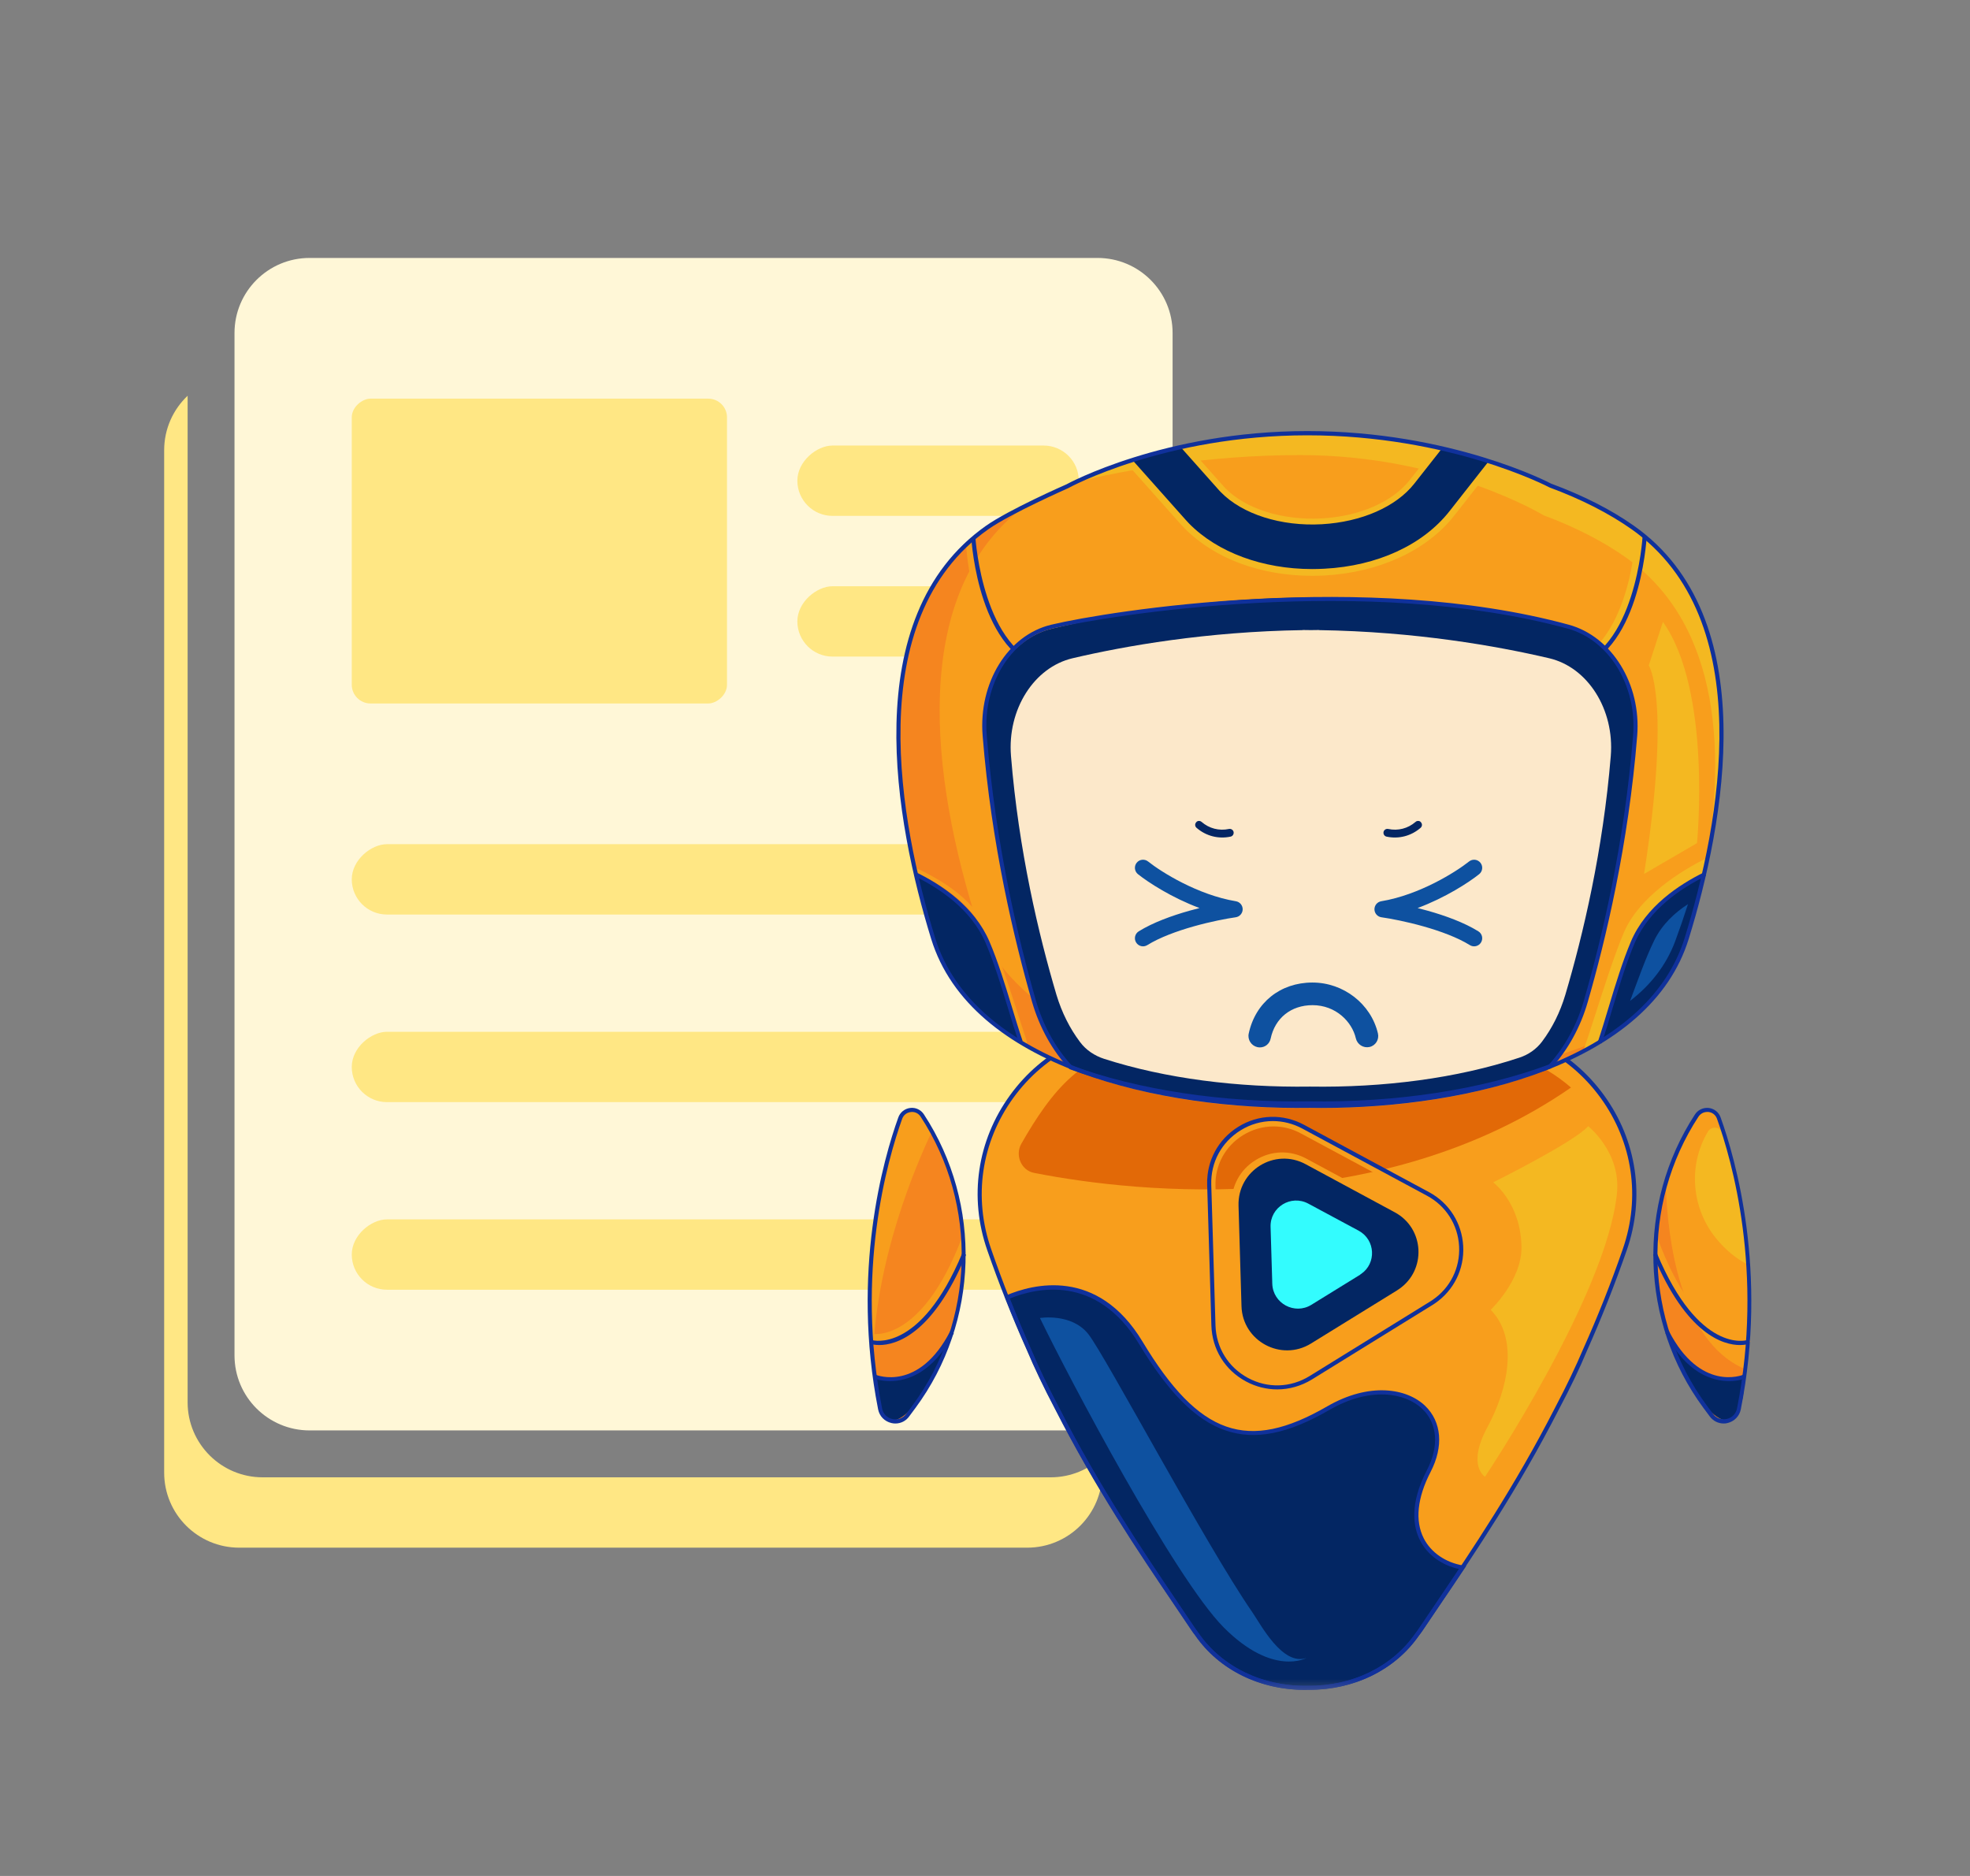 <svg width="105" height="100" viewBox="0 0 105 100" fill="none" xmlns="http://www.w3.org/2000/svg">
<rect x="0" y="0" width="105" height="100" fill="#808080" stroke="none"/>
<path d="M12.499 17.75C12.499 15.541 14.29 13.75 16.5 13.75H58.499C60.709 13.75 62.499 15.541 62.499 17.75V72.25C62.499 74.459 60.709 76.25 58.499 76.25H16.5C14.29 76.25 12.499 74.459 12.499 72.25V17.75Z" fill="#FFF7D7"/>
<path fill-rule="evenodd" clip-rule="evenodd" d="M10 21.096C9.23 21.825 8.75 22.856 8.75 24V78.5C8.75 80.709 10.541 82.5 12.75 82.5H54.75C56.959 82.5 58.75 80.709 58.75 78.5V77.654C58.033 78.334 57.065 78.75 56 78.75H14C11.791 78.75 10 76.959 10 74.75V21.096Z" fill="#FFE784"/>
<rect x="38.749" y="21.25" width="16.25" height="20" rx="1" transform="rotate(90 38.749 21.25)" fill="#FFE784"/>
<rect x="57.499" y="45" width="3.75" height="38.75" rx="1.875" transform="rotate(90 57.499 45)" fill="#FFE784"/>
<rect x="57.499" y="23.75" width="3.75" height="15" rx="1.875" transform="rotate(90 57.499 23.75)" fill="#FFE784"/>
<rect x="57.499" y="31.25" width="3.75" height="15" rx="1.875" transform="rotate(90 57.499 31.25)" fill="#FFE784"/>
<rect x="57.499" y="55" width="3.75" height="38.75" rx="1.875" transform="rotate(90 57.499 55)" fill="#FFE784"/>
<rect x="57.499" y="65" width="3.75" height="38.75" rx="1.875" transform="rotate(90 57.499 65)" fill="#FFE784"/>
<mask id="mask0_24573_142992" style="mask-type:alpha" maskUnits="userSpaceOnUse" x="35" y="21" width="70" height="70">
<rect x="35.417" y="21.25" width="69.167" height="69.167" fill="#D9D9D9"/>
</mask>
<g mask="url(#mask0_24573_142992)">
<path d="M86.602 66.568C88.632 60.726 84.262 54.641 78.079 54.738L75.684 54.775C75.666 54.775 75.654 54.775 75.636 54.775L69.666 54.872L63.697 54.775C63.679 54.775 63.666 54.775 63.648 54.775L61.253 54.738C55.071 54.641 50.7 60.726 52.731 66.568C53.393 68.477 54.104 70.251 54.846 71.899C55.247 72.865 55.764 73.929 56.342 75.029C58.858 79.966 61.515 83.686 63.551 86.731C63.63 86.847 63.715 86.962 63.8 87.072C65.15 89.023 67.399 89.953 69.672 89.923C71.94 89.959 74.195 89.023 75.545 87.072C75.63 86.962 75.715 86.847 75.794 86.731C77.83 83.686 80.487 79.966 83.003 75.029C83.581 73.929 84.097 72.871 84.499 71.899C85.228 70.246 85.939 68.477 86.602 66.568Z" fill="#F89E1C"/>
<path d="M76.177 78.416C77.86 75.157 74.523 72.92 70.815 75.066C66.396 77.619 63.782 76.471 60.833 71.583C58.438 67.608 54.937 68.635 53.709 69.158C54.092 70.124 54.481 71.06 54.882 71.954C55.283 72.92 55.8 73.984 56.378 75.085C58.894 80.02 61.551 83.741 63.587 86.786C63.666 86.902 63.751 87.017 63.836 87.127C65.186 89.078 67.435 90.008 69.709 89.978C71.976 90.014 74.231 89.078 75.581 87.127C75.666 87.017 75.751 86.902 75.83 86.786C76.493 85.789 77.228 84.726 77.994 83.564C76.231 83.279 74.547 81.564 76.177 78.416Z" fill="#032663"/>
<path d="M69.557 90.081C67.156 90.081 64.979 89.005 63.721 87.181C63.636 87.072 63.551 86.957 63.472 86.835C63.18 86.397 62.87 85.941 62.554 85.473C60.706 82.744 58.414 79.352 56.256 75.121C55.642 73.954 55.138 72.896 54.755 71.984C54.347 71.079 53.952 70.136 53.581 69.188L53.545 69.091L53.642 69.048C55.022 68.459 58.493 67.522 60.9 71.522C63.916 76.525 66.487 77.425 70.736 74.969C72.997 73.662 74.985 74.009 75.952 74.933C76.839 75.784 76.955 77.103 76.249 78.464C75.538 79.844 75.411 81.066 75.885 82.002C76.268 82.756 77.052 83.297 77.982 83.449L78.152 83.473L78.055 83.613C77.623 84.264 77.204 84.884 76.797 85.479C76.481 85.948 76.177 86.397 75.885 86.829C75.806 86.951 75.721 87.066 75.635 87.175C74.359 89.023 72.14 90.112 69.678 90.069C69.636 90.081 69.593 90.081 69.557 90.081ZM69.678 89.862C72.067 89.899 74.219 88.853 75.459 87.06C75.544 86.944 75.629 86.835 75.702 86.719C75.994 86.282 76.298 85.832 76.614 85.364C76.991 84.811 77.374 84.233 77.775 83.638C76.845 83.443 76.073 82.878 75.684 82.106C75.332 81.406 75.107 80.191 76.055 78.367L76.152 78.416L76.055 78.367C76.712 77.097 76.62 75.875 75.8 75.097C74.888 74.227 73.003 73.911 70.845 75.164C66.517 77.668 63.77 76.714 60.712 71.644C58.444 67.887 55.211 68.653 53.825 69.218C54.183 70.13 54.566 71.036 54.955 71.911C55.332 72.823 55.837 73.869 56.451 75.036C58.602 79.255 60.894 82.641 62.736 85.364C63.052 85.832 63.362 86.288 63.654 86.726C63.733 86.841 63.812 86.951 63.897 87.066C65.137 88.853 67.301 89.905 69.678 89.862Z" fill="#10319B"/>
<path d="M47.983 59.602C47.114 62.021 45.49 67.887 46.907 75.109C47.047 75.814 47.959 76.015 48.384 75.437L48.718 74.987C52.092 70.416 52.268 64.228 49.162 59.468C48.864 59.006 48.171 59.085 47.983 59.602Z" fill="#F5851F"/>
<path d="M69.782 90.081C69.739 90.081 69.703 90.081 69.66 90.081C67.216 90.118 64.98 89.035 63.703 87.181C63.618 87.072 63.533 86.957 63.454 86.835C63.162 86.397 62.852 85.941 62.536 85.473C60.688 82.744 58.396 79.352 56.238 75.121C55.624 73.954 55.12 72.896 54.737 71.984C53.959 70.24 53.247 68.446 52.621 66.647C51.636 63.82 52.08 60.805 53.831 58.386C55.575 55.979 58.275 54.629 61.253 54.672L63.642 54.708H63.691L69.66 54.805L75.63 54.708H75.66L78.073 54.672C81.052 54.623 83.751 55.979 85.496 58.386C87.246 60.805 87.69 63.82 86.705 66.647C86.079 68.446 85.368 70.246 84.59 71.99C84.213 72.902 83.709 73.96 83.088 75.127C80.93 79.352 78.633 82.75 76.791 85.479C76.475 85.947 76.165 86.403 75.873 86.841C75.794 86.963 75.709 87.078 75.624 87.188C74.365 89.005 72.189 90.081 69.782 90.081ZM69.66 89.862C72.049 89.899 74.201 88.853 75.441 87.06C75.526 86.944 75.611 86.835 75.684 86.719C75.976 86.282 76.286 85.826 76.602 85.358C78.444 82.634 80.736 79.242 82.888 75.03C83.502 73.869 84 72.817 84.383 71.911C85.161 70.173 85.873 68.379 86.493 66.586C87.453 63.826 87.022 60.884 85.313 58.526C83.611 56.179 80.967 54.86 78.073 54.903L75.684 54.939H75.654L69.666 55.036L63.691 54.939H63.642L61.247 54.903C58.353 54.86 55.709 56.179 54.007 58.526C52.299 60.89 51.867 63.826 52.828 66.586C53.448 68.379 54.159 70.173 54.937 71.911C55.314 72.823 55.819 73.869 56.433 75.036C58.584 79.254 60.876 82.641 62.718 85.364C63.034 85.832 63.344 86.288 63.636 86.725C63.715 86.841 63.794 86.95 63.879 87.066C65.125 88.853 67.29 89.905 69.66 89.862Z" fill="#10319B"/>
<path d="M83.733 57.972C82.195 56.641 80.237 55.839 78.049 55.881L75.648 55.924C75.63 55.924 75.618 55.924 75.599 55.924L69.6 56.027L63.6 55.924C63.581 55.924 63.569 55.924 63.551 55.924L61.15 55.881C57.819 55.827 56.007 58.222 54.439 60.963C54.086 61.583 54.433 62.386 55.108 62.52C60.791 63.644 73.721 64.902 83.733 57.972Z" fill="#E26907"/>
<path d="M68.104 74.008C67.532 74.008 66.955 73.869 66.426 73.583C65.302 72.975 64.609 71.85 64.566 70.574L64.347 63.255C64.311 61.978 64.937 60.811 66.025 60.143C67.113 59.468 68.432 59.431 69.557 60.039L76.055 63.535C77.143 64.118 77.83 65.2 77.897 66.434C77.964 67.668 77.392 68.817 76.377 69.51C76.347 69.534 76.31 69.553 76.28 69.577L76.237 69.601L69.964 73.48C69.387 73.826 68.742 74.008 68.104 74.008ZM67.879 60.045C67.32 60.045 66.754 60.203 66.25 60.513C65.296 61.103 64.748 62.124 64.785 63.243L65.004 70.562C65.04 71.68 65.648 72.665 66.633 73.194C67.618 73.723 68.779 73.692 69.727 73.103L76.043 69.2C76.073 69.182 76.104 69.164 76.128 69.145C77.016 68.537 77.514 67.534 77.453 66.453C77.398 65.376 76.797 64.428 75.842 63.918L69.344 60.422C68.882 60.167 68.377 60.045 67.879 60.045Z" fill="#F89E1C"/>
<path d="M68.073 74.063C67.508 74.063 66.937 73.923 66.408 73.638C65.289 73.036 64.602 71.924 64.566 70.653L64.341 63.152C64.304 61.887 64.924 60.732 66 60.064C67.076 59.395 68.389 59.358 69.508 59.96L76.164 63.547C77.24 64.124 77.921 65.2 77.988 66.422C78.055 67.644 77.49 68.787 76.486 69.474C76.456 69.498 76.42 69.516 76.389 69.54L76.347 69.565L69.915 73.54C69.344 73.887 68.712 74.063 68.073 74.063ZM67.842 59.76C67.247 59.76 66.651 59.924 66.116 60.258C65.107 60.884 64.523 61.966 64.56 63.152L64.785 70.653C64.821 71.838 65.466 72.884 66.511 73.449C67.557 74.015 68.784 73.978 69.8 73.352L76.268 69.352C76.298 69.334 76.328 69.31 76.359 69.291C77.301 68.647 77.83 67.583 77.769 66.434C77.708 65.291 77.07 64.282 76.061 63.741L69.405 60.155C68.912 59.893 68.377 59.76 67.842 59.76Z" fill="#10319B"/>
<path d="M49.162 59.468C48.864 59.012 48.171 59.091 47.983 59.601C47.217 61.729 45.867 66.525 46.524 72.561C46.627 67.182 48.852 62.033 49.673 60.312C49.509 60.027 49.344 59.741 49.162 59.468Z" fill="#F89E1C"/>
<path d="M46.773 71.577C46.506 71.577 46.342 71.528 46.317 71.522L46.445 71.103L46.378 71.31L46.439 71.097C46.463 71.103 49.095 71.674 51.266 65.985L51.381 66.842C49.612 71.322 47.679 71.577 46.773 71.577Z" fill="#F89E1C"/>
<path d="M46.615 73.383C46.615 73.383 48.913 74.513 50.676 70.994C50.676 70.994 49.217 75.364 47.661 75.717C47.661 75.717 46.652 75.942 46.615 73.383Z" fill="#032663"/>
<path d="M47.727 75.881C47.655 75.881 47.588 75.875 47.515 75.857C47.15 75.772 46.877 75.498 46.803 75.127C45.363 67.79 47.077 61.796 47.88 59.565C47.977 59.292 48.22 59.097 48.512 59.061C48.803 59.024 49.089 59.158 49.247 59.407C52.366 64.179 52.183 70.465 48.797 75.048L48.463 75.498C48.293 75.741 48.019 75.881 47.727 75.881ZM48.609 59.273C48.585 59.273 48.566 59.273 48.542 59.279C48.329 59.304 48.159 59.438 48.086 59.638C47.29 61.857 45.588 67.802 47.016 75.085C47.071 75.364 47.278 75.577 47.563 75.644C47.843 75.705 48.129 75.601 48.299 75.37L48.633 74.92C51.965 70.41 52.141 64.222 49.071 59.529C48.968 59.365 48.797 59.273 48.609 59.273Z" fill="#10319B"/>
<path d="M47.442 73.619C46.925 73.619 46.585 73.486 46.579 73.479L46.664 73.279C46.755 73.315 48.974 74.191 50.645 70.963L50.84 71.066C49.721 73.218 48.323 73.619 47.442 73.619Z" fill="#10319B"/>
<path d="M46.864 71.699C46.603 71.699 46.445 71.65 46.42 71.644L46.487 71.438C46.512 71.444 49.053 72.167 51.29 66.799L51.49 66.885C49.703 71.17 47.727 71.699 46.864 71.699Z" fill="#10319B"/>
<path d="M91.617 59.602C92.486 62.021 94.109 67.887 92.693 75.109C92.553 75.814 91.641 76.015 91.215 75.437L90.881 74.987C87.507 70.416 87.331 64.228 90.437 59.468C90.735 59.006 91.428 59.085 91.617 59.602Z" fill="#F89E1C"/>
<path d="M91.033 60.319C91.027 60.331 91.021 60.337 91.015 60.349C89.951 62.161 90.164 64.465 91.514 66.07C91.957 66.598 92.498 67.079 93.137 67.395C93.131 64.106 92.286 61.565 91.793 60.374C91.66 60.051 91.21 60.021 91.033 60.319Z" fill="#F4B821"/>
<path d="M88.784 63.201C87.684 67.176 88.395 71.541 90.881 74.987L91.203 75.437C91.24 75.492 91.288 75.535 91.337 75.577L92.444 75.516C92.547 75.407 92.62 75.273 92.65 75.109C92.79 74.38 92.899 73.668 92.984 72.969C89.507 71.48 88.881 65.93 88.784 63.201Z" fill="#F5851F"/>
<path d="M92.778 71.589C91.86 71.589 89.891 71.018 88.17 66.653L88.316 65.917C90.511 71.948 93.125 71.115 93.149 71.109L93.295 71.522C93.264 71.528 93.082 71.589 92.778 71.589Z" fill="#F89E1C"/>
<path d="M92.984 73.383C92.984 73.383 90.687 74.513 88.924 70.994C88.924 70.994 90.383 75.364 91.939 75.717C91.939 75.717 92.948 75.942 92.984 73.383Z" fill="#032663"/>
<path d="M91.872 75.881C91.58 75.881 91.307 75.747 91.124 75.498L90.79 75.048C87.404 70.465 87.228 64.179 90.34 59.407C90.504 59.158 90.784 59.03 91.076 59.061C91.368 59.097 91.611 59.286 91.708 59.565C92.51 61.802 94.231 67.796 92.784 75.127C92.711 75.492 92.437 75.772 92.073 75.857C92.012 75.875 91.945 75.881 91.872 75.881ZM90.991 59.274C90.802 59.274 90.638 59.365 90.529 59.523C87.459 64.216 87.635 70.404 90.966 74.915L91.301 75.364C91.471 75.595 91.757 75.699 92.036 75.638C92.316 75.577 92.522 75.364 92.583 75.079C94.018 67.796 92.31 61.851 91.513 59.632C91.44 59.432 91.27 59.298 91.058 59.274C91.033 59.274 91.015 59.274 90.991 59.274Z" fill="#10319B"/>
<path d="M92.158 73.62C91.276 73.62 89.878 73.218 88.76 71.06L88.954 70.957C90.626 74.191 92.845 73.316 92.936 73.273L93.021 73.474C93.015 73.486 92.675 73.62 92.158 73.62Z" fill="#10319B"/>
<path d="M92.735 71.699C91.872 71.699 89.897 71.17 88.109 66.885L88.31 66.799C90.559 72.185 93.088 71.444 93.112 71.438L93.179 71.644C93.155 71.65 92.997 71.699 92.735 71.699Z" fill="#10319B"/>
<path d="M68.511 72.325C68.073 72.325 67.636 72.215 67.229 71.996C66.365 71.534 65.837 70.677 65.806 69.699L65.642 64.216C65.612 63.237 66.092 62.349 66.925 61.839C67.757 61.322 68.766 61.298 69.624 61.76L74.487 64.38C75.32 64.83 75.842 65.656 75.891 66.599C75.94 67.541 75.508 68.422 74.73 68.951C74.706 68.969 74.681 68.981 74.657 69L74.626 69.018L69.928 71.924C69.49 72.185 69.004 72.325 68.511 72.325ZM68.341 61.869C67.928 61.869 67.52 61.985 67.15 62.21C66.457 62.641 66.055 63.383 66.08 64.203L66.244 69.687C66.268 70.507 66.712 71.225 67.435 71.614C68.153 72.003 69.004 71.978 69.697 71.547L74.42 68.623C74.444 68.611 74.462 68.592 74.481 68.58C75.131 68.136 75.49 67.401 75.447 66.617C75.405 65.833 74.967 65.14 74.274 64.763L69.411 62.143C69.076 61.96 68.712 61.869 68.341 61.869Z" fill="#F89E1C"/>
<path d="M74.493 68.762C74.517 68.75 74.541 68.732 74.56 68.72C76.037 67.711 75.933 65.48 74.341 64.623L69.587 62.057C67.94 61.17 65.958 62.398 66.013 64.27L66.171 69.626C66.226 71.492 68.286 72.598 69.873 71.619L74.469 68.781C74.475 68.774 74.487 68.768 74.493 68.762Z" fill="#032663"/>
<path d="M72.505 67.936C72.517 67.93 72.529 67.918 72.542 67.912C73.374 67.346 73.314 66.088 72.414 65.602L69.733 64.161C68.803 63.662 67.685 64.355 67.721 65.407L67.812 68.428C67.843 69.48 69.004 70.106 69.897 69.553L72.487 67.954C72.493 67.948 72.499 67.942 72.505 67.936Z" fill="#33FCFE"/>
<path d="M84.65 60.034C83.909 60.879 79.587 63.025 79.587 63.025C79.587 63.025 81.07 64.137 81.094 66.489C81.112 68.246 79.453 69.821 79.453 69.821C80.948 71.347 80.383 74.039 79.277 76.082C78.17 78.124 79.149 78.72 79.149 78.72C79.149 78.72 85.617 69.055 86.182 63.626C86.413 61.42 84.65 60.034 84.65 60.034Z" fill="#F4B821"/>
<path d="M55.429 70.258C55.429 70.258 57.107 69.979 58.007 71.115C58.906 72.252 64.256 82.337 66.748 85.942C67.198 86.592 68.353 88.823 69.635 88.379C69.635 88.379 67.848 89.394 65.216 86.744C62.59 84.088 56.973 73.456 55.429 70.258Z" fill="#0E51A0"/>
<path d="M52.617 28.122C53.836 27.263 55.293 26.532 56.901 25.923L56.798 25.947C56.798 25.947 61.966 23.089 69.675 23.089C77.359 23.089 82.588 25.862 82.618 25.88C84.276 26.495 85.763 27.239 87.012 28.116C93.027 32.352 92.534 41.45 89.895 50.025C87.987 56.265 78.901 59.105 69.821 58.965C60.741 59.105 51.654 56.265 49.735 50.025C47.096 41.456 46.602 32.358 52.617 28.122Z" fill="#F89E1C"/>
<path d="M52.617 28.152C53.257 27.701 53.964 27.287 54.719 26.903C48.827 31.187 49.326 40.237 51.947 48.769C53.866 55.021 62.947 57.861 72.033 57.727C77.195 57.806 82.356 56.916 86.208 54.991C82.289 57.843 76.055 59.159 69.814 59.062C60.734 59.202 51.648 56.356 49.728 50.103C47.096 41.517 46.602 32.4 52.617 28.152Z" fill="#F5851F"/>
<path d="M55.427 35.782C51.74 35.014 51.496 29.14 51.484 28.884L51.923 28.872C51.923 28.926 52.166 34.655 55.512 35.35L55.427 35.782Z" fill="#F89E1C"/>
<path d="M83.417 36.008L83.295 35.587C86.964 34.521 87.177 28.561 87.177 28.5L87.616 28.512C87.609 28.768 87.39 34.856 83.417 36.008Z" fill="#F4B821"/>
<path d="M69.949 28.311C67.883 28.311 65.963 27.635 64.842 26.495C64.805 26.459 64.769 26.422 64.732 26.379L62.721 24.112L63.215 23.674L65.226 25.934C65.25 25.965 65.281 25.995 65.311 26.026C66.402 27.135 68.364 27.744 70.442 27.635C72.46 27.525 74.215 26.757 75.135 25.593L76.573 23.765L77.091 24.173L75.653 26.002C74.623 27.318 72.685 28.171 70.479 28.293C70.296 28.305 70.126 28.311 69.949 28.311Z" fill="#F4B821"/>
<path d="M69.936 30.694C67.2 30.694 64.72 29.774 63.142 28.165C63.087 28.11 63.026 28.049 62.971 27.988L62.91 27.921L60.149 24.819L60.643 24.38L63.459 27.549C63.507 27.604 63.556 27.659 63.611 27.708C65.067 29.183 67.377 30.036 69.936 30.036C70.144 30.036 70.357 30.03 70.57 30.017C73.3 29.865 75.647 28.793 77 27.068L79.053 24.454L79.571 24.862L77.518 27.476C76.049 29.347 73.526 30.511 70.607 30.676C70.388 30.688 70.162 30.694 69.936 30.694Z" fill="#F4B821"/>
<path d="M86.671 29.725C85.422 28.842 83.935 28.086 82.277 27.471C82.241 27.452 77 24.259 69.315 24.259C64.257 24.253 59.839 25.1 57.389 25.679C58.943 24.948 63.489 23.089 69.681 23.089C77.366 23.089 82.594 25.886 82.625 25.904C84.282 26.526 85.769 27.275 87.019 28.159C92.381 31.968 92.57 39.677 90.675 47.429C92.174 40.225 91.674 33.278 86.671 29.725Z" fill="#F4B821"/>
<path d="M83.776 35.709L83.734 35.496C87.171 34.783 87.543 28.665 87.549 28.604L87.768 28.616C87.75 28.872 87.378 34.96 83.776 35.709Z" fill="#10319B"/>
<path d="M77.256 27.251L79.309 24.637C78.59 24.405 77.755 24.167 76.823 23.948L75.385 25.776C74.41 27.019 72.563 27.824 70.455 27.945C68.285 28.067 66.225 27.415 65.074 26.239C65.037 26.203 65.007 26.172 64.976 26.136L62.965 23.875C62.008 24.088 61.149 24.332 60.399 24.569L63.16 27.671L63.221 27.738C63.276 27.793 63.325 27.854 63.379 27.909C64.897 29.451 67.31 30.334 69.937 30.334C70.15 30.334 70.369 30.328 70.589 30.316C73.41 30.17 75.842 29.049 77.256 27.251Z" fill="#032663"/>
<path d="M55.786 35.709C52.184 34.96 51.788 28.933 51.77 28.677L51.989 28.665C51.995 28.726 52.392 34.783 55.829 35.496L55.786 35.709Z" fill="#10319B"/>
<path d="M69.772 58.885C65.281 58.952 60.796 58.33 57.078 56.965C56.213 56.039 55.524 54.844 55.122 53.455C54.092 49.89 52.934 44.905 52.489 39.305C52.27 36.55 53.824 34.051 56.054 33.515C59.095 32.784 63.788 31.937 69.358 31.852V31.845C69.516 31.845 69.669 31.852 69.827 31.852C69.986 31.852 70.138 31.845 70.296 31.845V31.852C75.866 31.937 80.449 32.644 83.49 33.375C85.72 33.911 87.384 36.55 87.165 39.305C86.72 44.905 85.562 49.89 84.532 53.455C84.136 54.814 83.472 55.984 82.631 56.91C78.871 58.312 74.318 58.952 69.772 58.885Z" fill="#032663"/>
<path d="M85.282 55.521L84.398 56.003C84.562 55.515 84.837 54.692 85.019 54.113C85.507 52.59 86.062 50.859 86.555 49.701C87.354 47.83 89.572 46.417 91.028 45.71L90.778 46.666C89.419 47.331 87.878 48.275 87.159 49.963C86.677 51.097 86.129 52.809 85.641 54.321C85.464 54.893 85.446 55.034 85.282 55.521Z" fill="#F4B821"/>
<path d="M54.628 55.662C54.579 55.662 54.537 55.631 54.525 55.589C54.378 55.156 54.226 54.681 54.068 54.199C53.592 52.73 53.05 51.061 52.544 49.872C51.807 48.148 50.222 47.191 48.766 46.478C48.711 46.453 48.686 46.386 48.717 46.332C48.741 46.277 48.808 46.252 48.863 46.283C50.356 47.008 51.983 47.995 52.751 49.787C53.263 50.987 53.805 52.657 54.281 54.132C54.439 54.614 54.592 55.083 54.732 55.522C54.75 55.576 54.72 55.643 54.665 55.662C54.653 55.662 54.64 55.662 54.628 55.662Z" fill="#F89E1C"/>
<path d="M90.851 46.636C90.589 47.77 90.285 48.909 89.937 50.037C89.224 52.364 87.536 54.217 85.227 55.631C85.824 53.845 86.323 51.853 86.994 50.274C87.792 48.416 89.566 47.258 90.851 46.636Z" fill="#032663"/>
<path d="M89.285 50.177C89.529 49.519 89.755 48.861 89.968 48.197C89.285 48.635 88.585 49.269 88.158 50.153C87.701 51.091 87.299 52.249 86.884 53.352C87.969 52.517 88.804 51.463 89.285 50.177Z" fill="#0E51A0"/>
<path d="M85.367 55.619L85.16 55.552C85.367 54.936 85.562 54.284 85.751 53.657C86.11 52.462 86.488 51.231 86.927 50.189C87.719 48.324 89.493 47.154 90.833 46.496L90.931 46.691C89.621 47.331 87.902 48.464 87.128 50.268C86.689 51.298 86.317 52.523 85.958 53.711C85.769 54.351 85.574 55.003 85.367 55.619Z" fill="#10319B"/>
<path d="M48.766 46.636C49.028 47.77 49.332 48.909 49.68 50.037C50.393 52.364 52.081 54.217 54.391 55.631C53.793 53.845 53.294 51.853 52.623 50.274C51.831 48.416 50.051 47.258 48.766 46.636Z" fill="#032663"/>
<path d="M70.418 59.062C70.217 59.062 70.016 59.062 69.821 59.056C61.819 59.178 51.74 56.893 49.631 50.049C47.742 43.919 45.615 32.913 52.556 28.025L52.617 28.117L52.556 28.025C53.769 27.172 56.712 25.874 56.84 25.819C56.883 25.795 62.032 22.979 69.681 22.979C77.353 22.979 82.624 25.752 82.679 25.782C84.379 26.41 85.867 27.166 87.085 28.025C94.026 32.913 91.9 43.919 90.01 50.043C87.951 56.722 78.31 59.062 70.418 59.062ZM69.815 58.837C70.01 58.837 70.211 58.843 70.412 58.843C78.231 58.843 87.774 56.545 89.797 49.982C91.668 43.912 93.783 33.016 86.957 28.208C85.751 27.361 84.282 26.611 82.588 25.984C82.521 25.947 77.292 23.205 69.681 23.205C62.093 23.205 56.987 25.99 56.938 26.02C56.901 26.038 53.885 27.367 52.684 28.208C45.853 33.01 47.974 43.912 49.838 49.982C51.91 56.71 61.898 58.959 69.815 58.837Z" fill="#10319B"/>
<path d="M69.821 57.922C65.969 57.977 62.124 57.496 58.845 56.441C58.339 56.277 57.882 55.972 57.565 55.546C57.023 54.827 56.596 53.98 56.31 53.035C55.359 49.829 54.293 45.338 53.885 40.298C53.683 37.818 55.115 35.569 57.169 35.088C59.972 34.43 64.299 33.668 69.437 33.589V33.583C69.583 33.583 69.723 33.583 69.869 33.589C70.016 33.589 70.156 33.583 70.302 33.583V33.589C75.439 33.668 79.76 34.43 82.569 35.088C84.629 35.569 86.055 37.818 85.854 40.298C85.44 45.338 84.379 49.829 83.429 53.035C83.148 53.973 82.728 54.808 82.192 55.521C81.887 55.93 81.46 56.222 80.979 56.38C77.651 57.484 73.739 57.983 69.821 57.922Z" fill="#FCE8CA"/>
<path fill-rule="evenodd" clip-rule="evenodd" d="M60.584 45.991C60.733 45.804 61.005 45.774 61.192 45.922C61.898 46.485 63.842 47.705 65.872 48.042C66.082 48.077 66.236 48.26 66.234 48.473C66.231 48.686 66.073 48.866 65.862 48.896C65.363 48.967 64.517 49.129 63.623 49.381C62.724 49.635 61.809 49.971 61.151 50.38C60.948 50.507 60.682 50.444 60.556 50.242C60.429 50.039 60.492 49.772 60.694 49.646C61.455 49.173 62.462 48.81 63.389 48.549C63.573 48.497 63.755 48.448 63.934 48.404C62.45 47.85 61.211 47.043 60.653 46.599C60.467 46.45 60.436 46.178 60.584 45.991Z" fill="#0E51A0"/>
<path d="M63.953 43.766C63.984 43.771 64.019 43.788 64.046 43.814C64.448 44.163 64.977 44.301 65.501 44.189C65.616 44.166 65.726 44.238 65.75 44.348C65.772 44.463 65.701 44.573 65.59 44.597C64.94 44.736 64.279 44.565 63.775 44.128C63.687 44.05 63.677 43.921 63.756 43.833C63.798 43.771 63.877 43.748 63.953 43.766Z" fill="#032663"/>
<path fill-rule="evenodd" clip-rule="evenodd" d="M78.907 45.991C78.758 45.804 78.487 45.774 78.3 45.922C77.594 46.485 75.65 47.705 73.62 48.042C73.409 48.077 73.256 48.26 73.258 48.473C73.261 48.686 73.418 48.866 73.629 48.896C74.129 48.967 74.975 49.129 75.868 49.381C76.768 49.635 77.683 49.971 78.341 50.38C78.543 50.507 78.81 50.444 78.936 50.242C79.062 50.039 79 49.772 78.797 49.646C78.036 49.173 77.029 48.81 76.103 48.549C75.919 48.497 75.736 48.448 75.558 48.404C77.042 47.85 78.281 47.043 78.838 46.599C79.025 46.45 79.056 46.178 78.907 45.991Z" fill="#0E51A0"/>
<path d="M75.538 43.766C75.507 43.771 75.473 43.788 75.446 43.814C75.043 44.163 74.515 44.301 73.991 44.189C73.876 44.166 73.766 44.238 73.742 44.348C73.719 44.463 73.791 44.573 73.901 44.597C74.551 44.736 75.213 44.565 75.717 44.128C75.805 44.05 75.814 43.921 75.736 43.833C75.693 43.771 75.615 43.748 75.538 43.766Z" fill="#032663"/>
<path d="M67.15 55.833C67.106 55.831 67.062 55.829 67.016 55.818C66.692 55.743 66.486 55.419 66.556 55.095C66.91 53.444 68.24 52.377 69.945 52.375C71.606 52.371 73.075 53.516 73.443 55.088C73.519 55.416 73.318 55.739 72.993 55.811C72.667 55.883 72.342 55.676 72.266 55.349C72.062 54.468 71.203 53.582 69.958 53.581C68.815 53.582 67.96 54.264 67.725 55.362C67.667 55.645 67.426 55.834 67.15 55.833Z" fill="#0E51A0"/>
<path d="M69.09 58.934C64.647 58.934 60.491 58.27 57.036 57.002L57.011 56.996L56.993 56.978C56.091 56.009 55.408 54.778 55.012 53.419C54.068 50.14 52.837 45.015 52.374 39.219C52.148 36.398 53.714 33.857 56.024 33.302C59.126 32.559 72.898 30.377 83.618 33.302C85.915 33.93 87.482 36.471 87.262 39.219C86.799 45.015 85.574 50.14 84.624 53.419C84.24 54.753 83.569 55.966 82.698 56.923L82.68 56.941L82.655 56.953C79.047 58.306 74.471 59.013 69.766 58.94C69.541 58.934 69.315 58.934 69.09 58.934ZM69.772 58.708C74.44 58.782 78.974 58.081 82.558 56.746C83.399 55.814 84.045 54.644 84.416 53.352C85.361 50.085 86.586 44.972 87.043 39.195C87.256 36.55 85.757 34.106 83.557 33.509C72.88 30.596 59.162 32.772 56.073 33.509C53.873 34.039 52.374 36.483 52.593 39.195C53.056 44.972 54.275 50.085 55.219 53.352C55.603 54.674 56.262 55.868 57.133 56.807C60.686 58.099 65.171 58.782 69.772 58.708Z" fill="#10319B"/>
<path d="M54.293 55.546C54.092 54.949 53.903 54.327 53.72 53.724C53.361 52.541 52.983 51.323 52.538 50.274C51.77 48.471 50.046 47.331 48.735 46.697L48.833 46.502C50.174 47.154 51.941 48.324 52.739 50.195C53.19 51.249 53.568 52.48 53.928 53.663C54.11 54.266 54.299 54.888 54.5 55.479L54.293 55.546Z" fill="#10319B"/>
<path d="M87.628 46.587L90.45 44.942C90.45 44.942 91.254 36.837 88.633 33.15L87.878 35.472C87.878 35.472 89.091 37.233 87.628 46.587Z" fill="#F4B821"/>
</g>
</svg>

